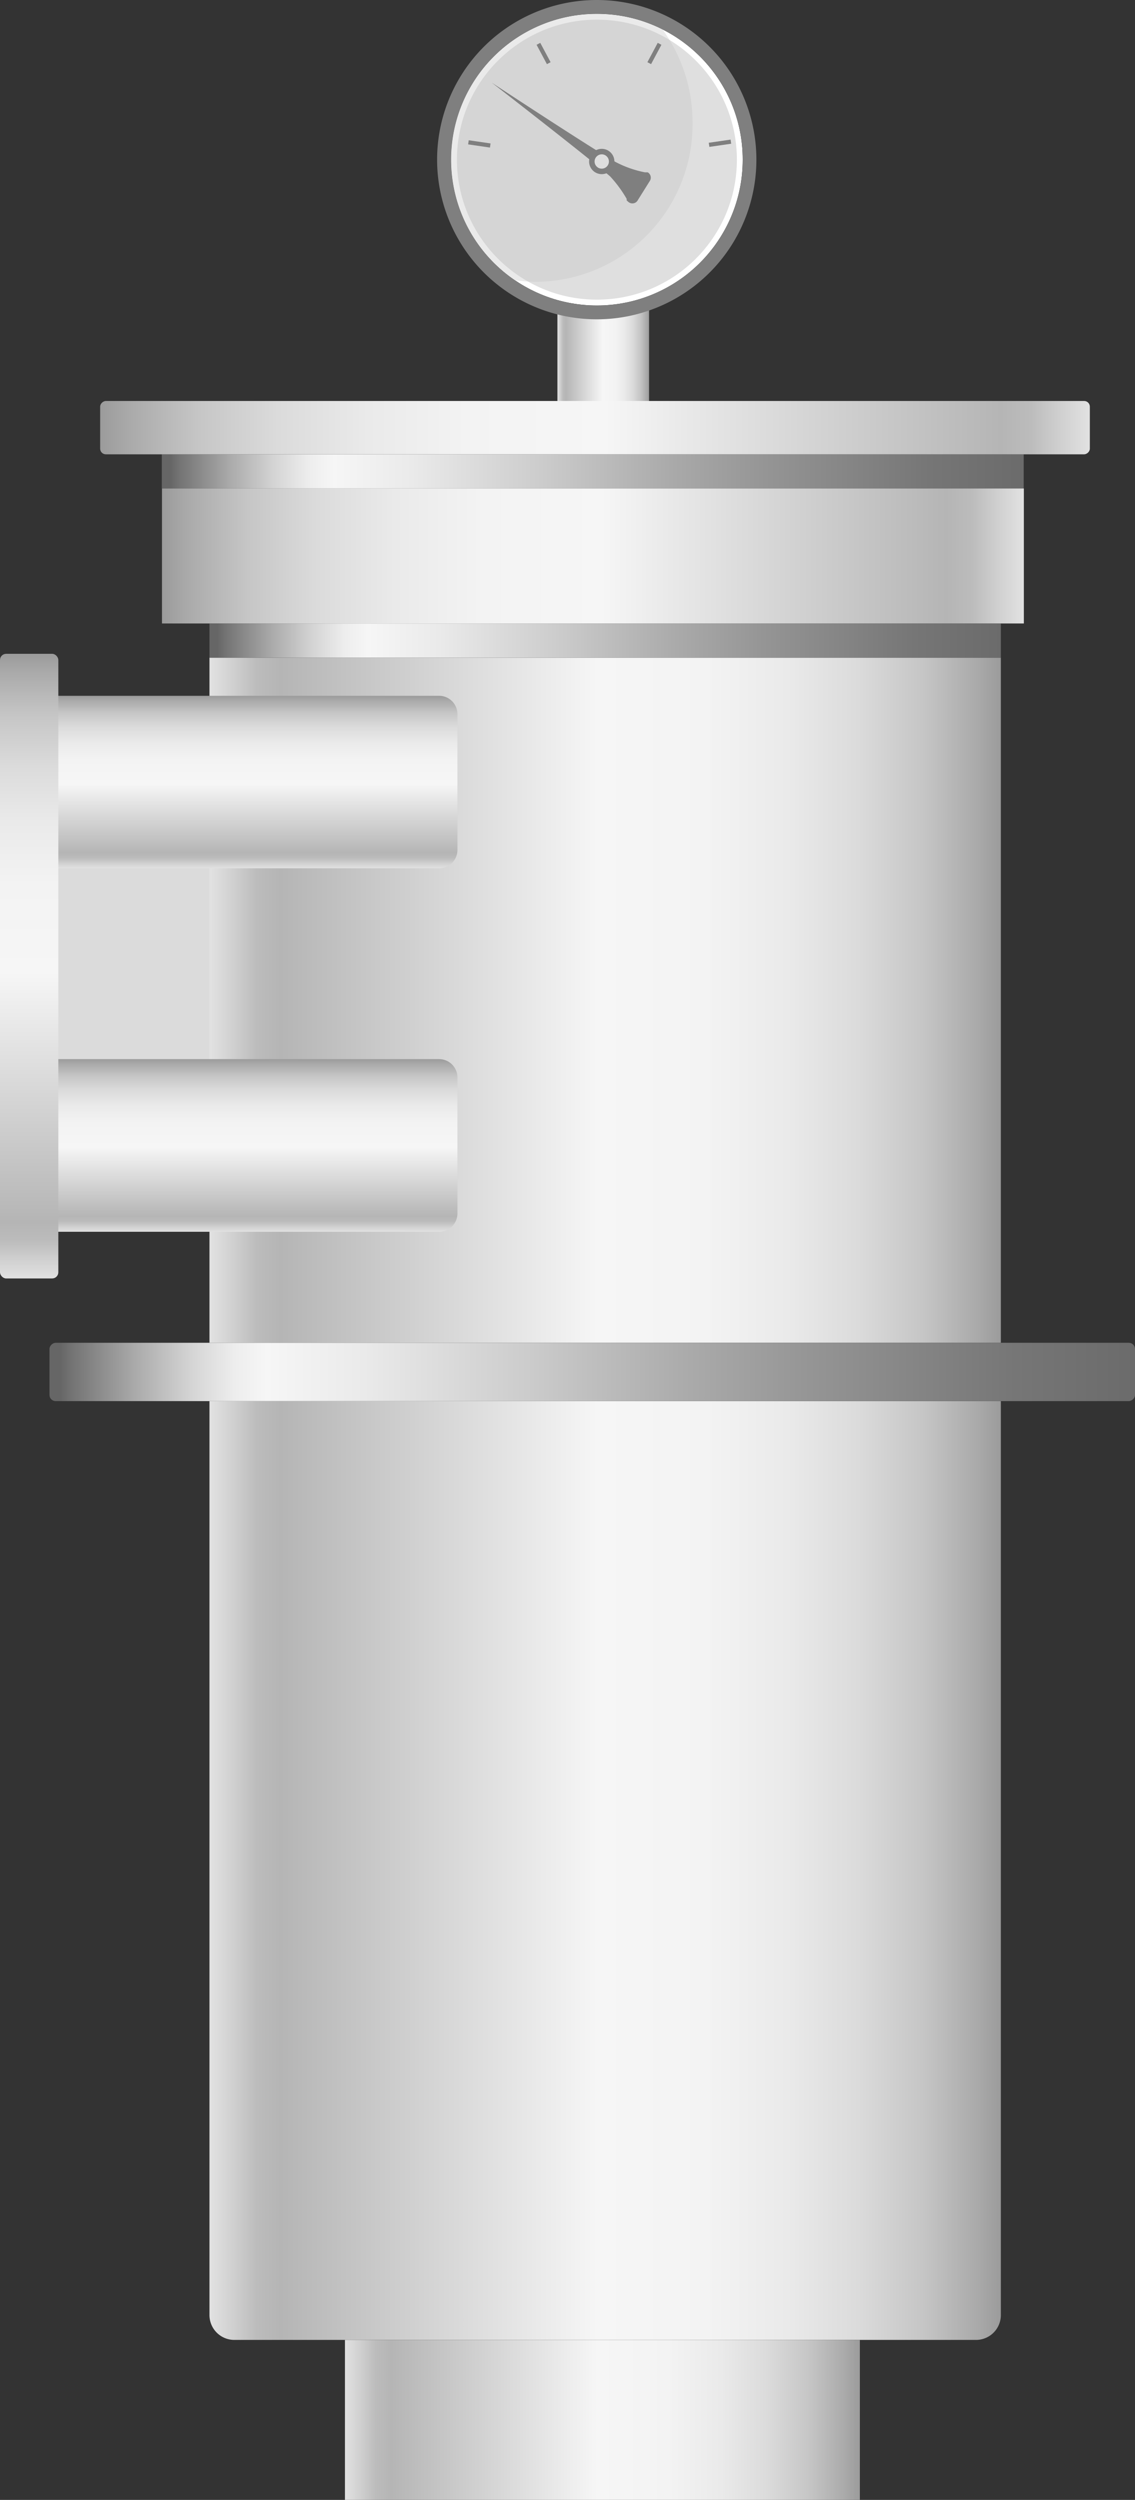 <svg xmlns="http://www.w3.org/2000/svg" xmlns:xlink="http://www.w3.org/1999/xlink" viewBox="0 0 68.11 150"><rect x="0" y="0" width="68.11" height="150" fill="#333333" stroke="none"/><defs><style>.cls-1{fill:url(#未命名的渐变_105);}.cls-2{fill:#fff;}.cls-3{fill:#eaeaea;}.cls-4{fill:#7f7f7f;}.cls-5{fill:#c1c1c1;opacity:0.51;}.cls-6{fill:none;stroke:#7f7f7f;stroke-miterlimit:10;stroke-width:0.25px;}.cls-7{fill:#dedede;}.cls-8{fill:#dbdbdb;}.cls-9{fill:url(#未命名的渐变_105-2);}.cls-10{fill:url(#未命名的渐变_105-3);}.cls-11{fill:url(#未命名的渐变_105-4);}.cls-12{fill:url(#未命名的渐变_105-5);}.cls-13{fill:url(#未命名的渐变_105-6);}.cls-14{fill:url(#未命名的渐变_67);}.cls-15{fill:url(#未命名的渐变_105-7);}.cls-16{fill:url(#未命名的渐变_105-8);}.cls-17{fill:url(#未命名的渐变_67-2);}.cls-18{fill:url(#未命名的渐变_67-3);}.cls-19{fill:url(#未命名的渐变_105-9);}.cls-20{opacity:0.2;}</style><linearGradient id="未命名的渐变_105" x1="33.45" y1="21.81" x2="38.96" y2="21.81" gradientUnits="userSpaceOnUse"><stop offset="0" stop-color="#e2e2e2"/><stop offset="0.03" stop-color="#d0d0d0"/><stop offset="0.06" stop-color="#bcbcbc"/><stop offset="0.09" stop-color="#b5b5b5"/><stop offset="0.49" stop-color="#f6f6f6"/><stop offset="0.63" stop-color="#f3f3f3"/><stop offset="0.73" stop-color="#eaeaea"/><stop offset="0.82" stop-color="#dbdbdb"/><stop offset="0.9" stop-color="#c6c6c6"/><stop offset="0.97" stop-color="#aaa"/><stop offset="1" stop-color="#9b9b9b"/></linearGradient><linearGradient id="未命名的渐变_105-2" x1="12.57" y1="60.01" x2="60.06" y2="60.01" xlink:href="#未命名的渐变_105"/><linearGradient id="未命名的渐变_105-3" x1="12.57" y1="112.23" x2="60.06" y2="112.23" xlink:href="#未命名的渐变_105"/><linearGradient id="未命名的渐变_105-4" x1="20.7" y1="145.2" x2="51.61" y2="145.2" xlink:href="#未命名的渐变_105"/><linearGradient id="未命名的渐变_105-5" x1="16.77" y1="4.04" x2="16.77" y2="-6.32" gradientTransform="translate(-1.42 48.07)" xlink:href="#未命名的渐变_105"/><linearGradient id="未命名的渐变_105-6" x1="16.77" y1="25.85" x2="16.77" y2="15.48" gradientTransform="translate(-1.42 48.07)" xlink:href="#未命名的渐变_105"/><linearGradient id="未命名的渐变_67" x1="764.08" y1="-44.93" x2="764.08" y2="6.79" gradientTransform="translate(-728.51 47.36)" gradientUnits="userSpaceOnUse"><stop offset="0" stop-color="#6b6b6b"/><stop offset="0.11" stop-color="#767676"/><stop offset="0.3" stop-color="#959595"/><stop offset="0.41" stop-color="#aaa"/><stop offset="0.56" stop-color="#ccc"/><stop offset="0.71" stop-color="#eaeaea"/><stop offset="0.8" stop-color="#f6f6f6"/><stop offset="0.83" stop-color="#ededed"/><stop offset="0.87" stop-color="#d4d4d4"/><stop offset="0.92" stop-color="#ababab"/><stop offset="0.98" stop-color="#737373"/><stop offset="0.99" stop-color="#666"/></linearGradient><linearGradient id="未命名的渐变_105-7" x1="769.16" y1="-44.93" x2="769.16" y2="6.79" gradientTransform="translate(-733.58 52.43)" xlink:href="#未命名的渐变_105"/><linearGradient id="未命名的渐变_105-8" x1="761.46" y1="-48.91" x2="761.46" y2="10.49" gradientTransform="translate(-725.75 44.87)" xlink:href="#未命名的渐变_105"/><linearGradient id="未命名的渐变_67-2" x1="774.23" y1="-43.55" x2="774.23" y2="3.94" gradientTransform="translate(-737.92 58.24)" xlink:href="#未命名的渐变_67"/><linearGradient id="未命名的渐变_67-3" x1="818.12" y1="-51.61" x2="818.12" y2="13.54" gradientTransform="translate(-782.58 101.35)" xlink:href="#未命名的渐变_67"/><linearGradient id="未命名的渐变_105-9" x1="1.75" y1="76.71" x2="1.75" y2="39.23" xlink:href="#未命名的渐变_105"/></defs><title>Simple filter 2（简易过滤器） (2)</title><g id="图层_2" data-name="图层 2"><g id="图层_125" data-name="图层 125"><g id="Simple_filter_2_简易过滤器_" data-name="Simple filter 2（简易过滤器）"><rect class="cls-1" x="33.45" y="18.33" width="5.5" height="6.95"/><circle class="cls-2" cx="35.82" cy="9.58" r="8.75"/><path class="cls-3" d="M27.06,9.58a8.75,8.75,0,0,0,3.83,7.23,9.13,9.13,0,0,0,1.3.1,9.45,9.45,0,0,0,9.37-9.54,9.53,9.53,0,0,0-1.79-5.59,8.75,8.75,0,0,0-12.71,7.8Z"/><path class="cls-4" d="M35.82,0a9.58,9.58,0,1,0,9.57,9.58A9.58,9.58,0,0,0,35.82,0Zm0,18.33a8.75,8.75,0,1,1,8.75-8.75A8.76,8.76,0,0,1,35.82,18.33Z"/><circle class="cls-5" cx="35.82" cy="9.58" r="8.4"/><path class="cls-4" d="M38.28,12,39,10.85a.37.37,0,0,0-.13-.51l-.05,0h-.12a6.43,6.43,0,0,1-1.76-.62c-1.52-.87-7.43-4.76-7.43-4.76S35,9.21,36.61,10.58a7.49,7.49,0,0,1,1,1.36.19.19,0,0,0,0,.09v0h0l.08.07A.37.37,0,0,0,38.28,12Z"/><circle class="cls-4" cx="36.11" cy="9.69" r="0.76"/><line class="cls-6" x1="39.58" y1="2.63" x2="38.96" y2="3.79"/><line class="cls-6" x1="32.31" y1="2.63" x2="32.93" y2="3.79"/><line class="cls-6" x1="28.11" y1="8.54" x2="29.42" y2="8.73"/><line class="cls-6" x1="43.86" y1="8.5" x2="42.55" y2="8.69"/><circle class="cls-7" cx="36.11" cy="9.69" r="0.43"/><rect class="cls-8" x="3.23" y="49.09" width="17.72" height="16.3"/><rect class="cls-9" x="12.57" y="39.46" width="47.49" height="41.11"/><path class="cls-10" d="M12.57,84.07H60.06a0,0,0,0,1,0,0v54.84a1.49,1.49,0,0,1-1.49,1.49H14.06a1.49,1.49,0,0,1-1.49-1.49V84.07A0,0,0,0,1,12.57,84.07Z"/><rect class="cls-11" x="20.7" y="140.4" width="30.9" height="9.6"/><path class="cls-12" d="M3.23,41.75H26.35a1.1,1.1,0,0,1,1.1,1.1V51a1.1,1.1,0,0,1-1.1,1.1H3.23a0,0,0,0,1,0,0V41.75A0,0,0,0,1,3.23,41.75Z"/><path class="cls-13" d="M3.23,63.55H26.35a1.1,1.1,0,0,1,1.1,1.1v8.16a1.1,1.1,0,0,1-1.1,1.1H3.23a0,0,0,0,1,0,0V63.55a0,0,0,0,1,0,0Z"/><rect class="cls-14" x="34.55" y="2.43" width="2.05" height="51.72" transform="translate(63.86 -7.29) rotate(90)"/><rect class="cls-15" x="31.52" y="7.5" width="8.1" height="51.72" transform="translate(68.94 -2.21) rotate(90)"/><rect class="cls-16" x="34.11" y="-4.03" width="3.2" height="59.39" rx="0.34" transform="translate(61.37 -10.05) rotate(90)"/><rect class="cls-17" x="35.29" y="14.69" width="2.05" height="47.49" transform="translate(74.75 2.12) rotate(90)"/><rect class="cls-18" x="33.79" y="49.75" width="3.5" height="65.14" rx="0.37" transform="translate(117.86 46.78) rotate(90)"/><rect class="cls-19" y="39.23" width="3.5" height="37.48" rx="0.37"/></g></g></g></svg>